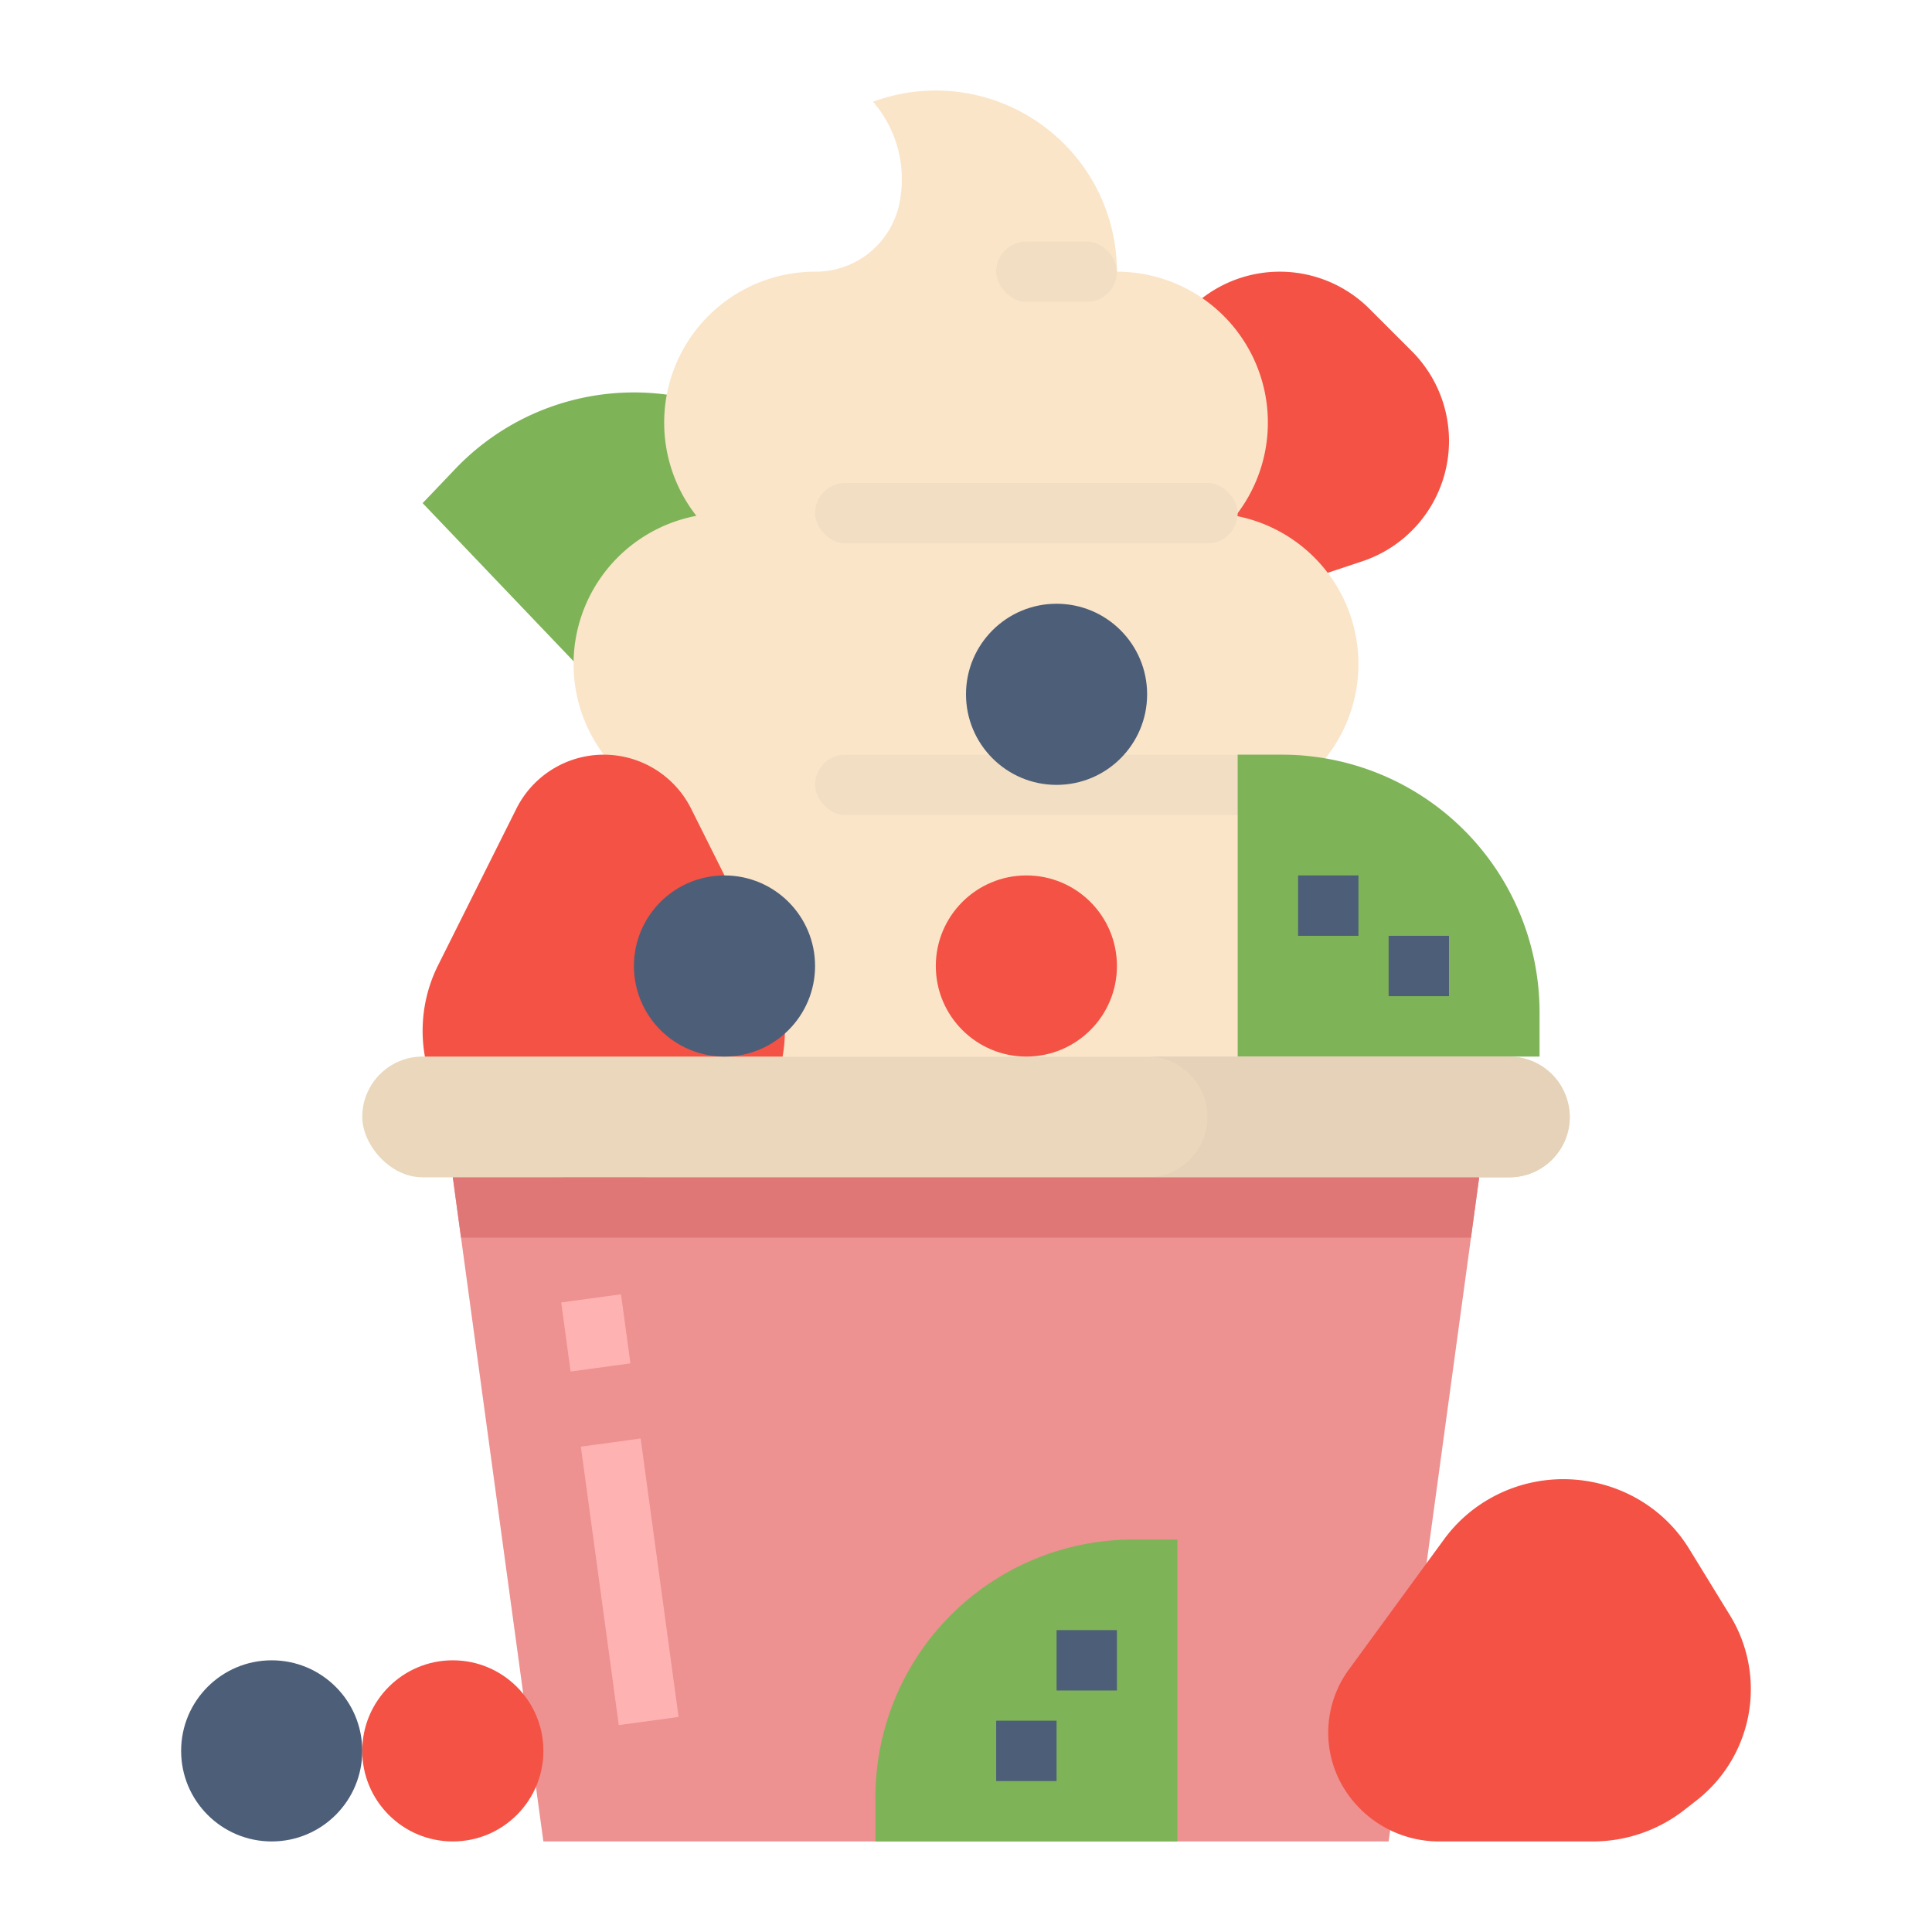 <svg height="512" viewBox="0 0 512 512" width="512" xmlns="http://www.w3.org/2000/svg"><g id="Flat"><path d="m374.151 93.075-11.226-11.226a33.625 33.625 0 0 0 -47.554 0 33.614 33.614 0 0 0 -8.123 13.144l-9.867 29.6a26.9 26.9 0 0 0 6.5 27.528 26.9 26.9 0 0 0 27.528 6.5l29.6-9.867a33.618 33.618 0 0 0 13.143-8.123 33.625 33.625 0 0 0 -.001-47.556z" fill="#f35244"/><path d="m215.8 124.742a65.446 65.446 0 0 0 -95.6 0l-8.2 8.591 56 58.667 56-58.667z" fill="#7eb457"/><path d="m376 240a40 40 0 0 1 -40 40h-160a39.875 39.875 0 0 1 -28.28-11.72 41.05 41.05 0 0 1 -4.77-5.74 40.019 40.019 0 0 1 19.1-60.04 39.988 39.988 0 0 1 22.5-65.8 40 40 0 0 1 31.45-64.7 22.664 22.664 0 0 0 22.14-17.15 31.8 31.8 0 0 0 .86-7.35 31.379 31.379 0 0 0 -7.63-20.54 48.015 48.015 0 0 1 64.63 45.04 39.988 39.988 0 0 1 31.45 64.7 39.52 39.52 0 0 1 10.33 3.46 39.995 39.995 0 0 1 12.17 62.34 40.018 40.018 0 0 1 26.05 37.5z" fill="#fae5c9"/><rect fill="#f2dec2" height="16" rx="8" width="32" x="264" y="64"/><rect fill="#f2dec2" height="16" rx="8" width="112" x="216" y="128"/><rect fill="#f2dec2" height="16" rx="8" width="136" x="216" y="200"/><path d="m169.167 312h-18.334a38.833 38.833 0 0 1 -38.833-38.833 38.833 38.833 0 0 1 4.1-17.366l20.745-41.49a25.887 25.887 0 0 1 23.155-14.311 25.887 25.887 0 0 1 23.155 14.311l20.745 41.489a38.833 38.833 0 0 1 4.1 17.366 38.833 38.833 0 0 1 -38.833 38.834z" fill="#f35244"/><path d="m328 280v-80h11.716a68.283 68.283 0 0 1 48.284 20 68.283 68.283 0 0 1 20 48.284v11.716z" fill="#7eb457"/><path d="m344 232h16v16h-16z" fill="#4d5e78"/><path d="m368 248h16v16h-16z" fill="#4d5e78"/><path d="m392 312-2.18 16-21.82 160h-224l-21.82-160-2.18-16z" fill="#ed9191"/><path d="m149.909 343.915h16v18.481h-16z" fill="#feb2b2" transform="matrix(.991 -.135 .135 .991 -46.268 24.574)"/><path d="m158.902 381.873h16v74.468h-16z" fill="#feb2b2" transform="matrix(.991 -.135 .135 .991 -55.096 26.393)"/><rect fill="#ead7bc" height="32" rx="16" width="320" x="96" y="280"/><path d="m400 280h-96a16 16 0 0 1 16 16 16 16 0 0 1 -16 16h96a16 16 0 0 0 16-16 16 16 0 0 0 -16-16z" fill="#e5d2b8"/><path d="m312 488h-80v-11.716a68.283 68.283 0 0 1 20-48.284 68.283 68.283 0 0 1 48.284-20h11.716z" fill="#7eb457"/><path d="m264 456h16v16h-16z" fill="#4d5e78"/><path d="m280 432h16v16h-16z" fill="#4d5e78"/><g fill="#f35244"><path d="m458.462 428.085-10.832-17.646c-11.038-17.98-34.9-23.811-53.294-13.023a38.521 38.521 0 0 0 -11.624 10.489l-25.218 34.508a28.285 28.285 0 0 0 -2.38 29.65 29.574 29.574 0 0 0 26.386 15.937h40.57a39.411 39.411 0 0 0 24.266-8.32l3.087-2.414a37.392 37.392 0 0 0 9.039-49.181z"/><circle cx="272" cy="256" r="24"/><circle cx="120" cy="464" r="24"/></g><circle cx="192" cy="256" fill="#4d5e78" r="24"/><circle cx="280" cy="184" fill="#4d5e78" r="24"/><circle cx="72" cy="464" fill="#4d5e78" r="24"/><path d="m392 312-2.18 16h-267.64l-2.18-16z" fill="#e07777"/></g></svg>